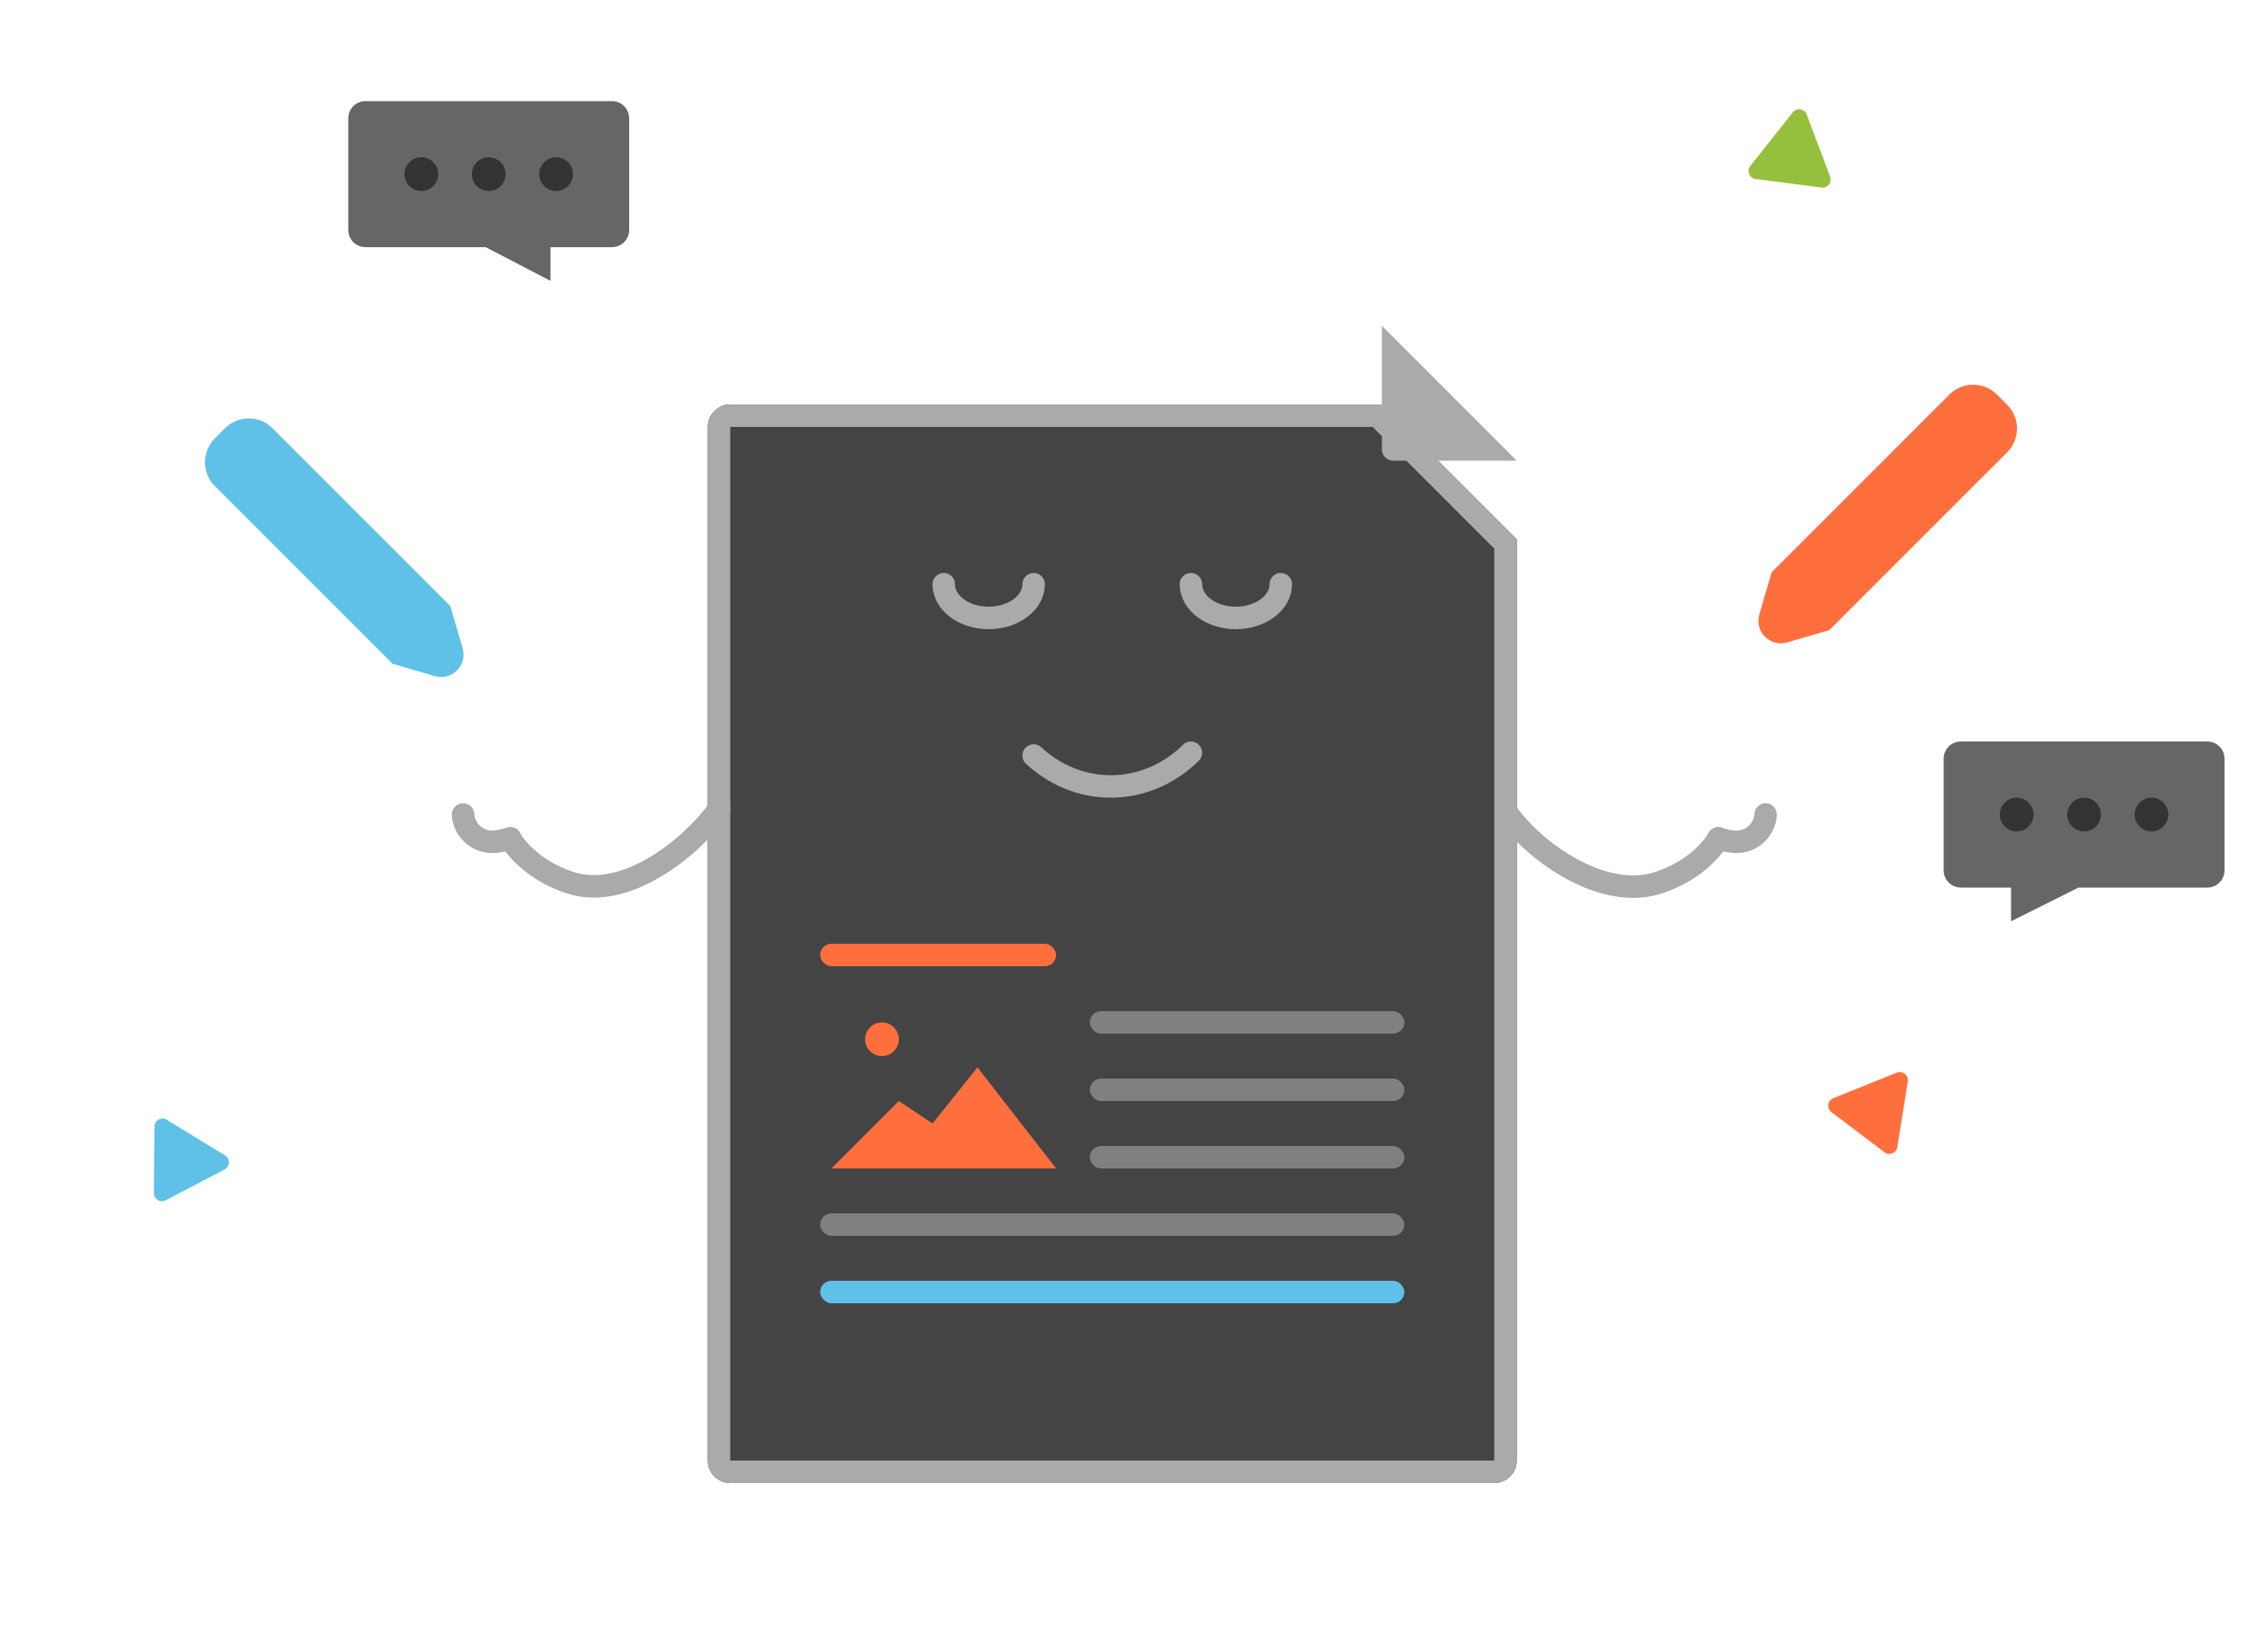<svg width="200" height="147" viewBox="0 0 200 147" fill="none" xmlns="http://www.w3.org/2000/svg">
<g filter="url(#filter0_d_838_73123)">
<path d="M63 31C63 29.895 63.895 29 65 29H123L135 41V123C135 124.105 134.105 125 133 125H65C63.895 125 63 124.105 63 123V31Z" fill="#444444"/>
<path d="M64 31C64 30.448 64.448 30 65 30H122.586L134 41.414V123C134 123.552 133.552 124 133 124H65C64.448 124 64 123.552 64 123V31Z" stroke="#AAAAAA" stroke-width="2"/>
</g>
<rect x="97" y="90" width="28" height="2" rx="1" fill="#808080"/>
<rect x="73" y="84" width="21" height="2" rx="1" fill="#FF6F3D"/>
<rect x="97" y="96" width="28" height="2" rx="1" fill="#808080"/>
<rect x="97" y="102" width="28" height="2" rx="1" fill="#808080"/>
<rect x="73" y="108" width="52" height="2" rx="1" fill="#808080"/>
<rect x="73" y="114" width="52" height="2" rx="1" fill="#5FC1E8"/>
<path d="M80 98L74 104H94L87 95L83 100L80 98Z" fill="#FF6F3D"/>
<circle cx="78.5" cy="92.5" r="1.5" fill="#FF6F3D"/>
<path d="M92 67.248C93.858 68.966 96.255 70 98.87 70C101.609 70 104.108 68.866 106 67" stroke="#AAAAAA" stroke-width="2" stroke-linecap="round"/>
<path d="M123 29L135 41H124C123.448 41 123 40.552 123 40V29Z" fill="#AAAAAA"/>
<path d="M64 72C61.54 75.44 55.673 80.191 50.739 78.562C47.635 77.537 45.973 75.615 45.419 74.619" stroke="#AAAAAA" stroke-width="2" stroke-linecap="round"/>
<path d="M41.216 72.495C41.217 73.048 41.55 73.968 42.374 74.5C43.476 75.211 44.532 74.884 45.421 74.619" stroke="#AAAAAA" stroke-width="2" stroke-linecap="round"/>
<path d="M134.185 72.418C136.645 75.859 142.694 80.191 147.629 78.562C150.732 77.537 152.394 75.615 152.948 74.619" stroke="#AAAAAA" stroke-width="2" stroke-linecap="round"/>
<path d="M157.151 72.495C157.15 73.048 156.817 73.969 155.993 74.5C154.891 75.212 153.835 74.884 152.946 74.62" stroke="#AAAAAA" stroke-width="2" stroke-linecap="round"/>
<path d="M14.745 106.834C14.263 107.085 13.688 106.733 13.693 106.19L13.745 100.27C13.75 99.711 14.363 99.371 14.84 99.663L20.035 102.843C20.512 103.135 20.488 103.836 19.992 104.094L14.745 106.834Z" fill="#5FC1E8"/>
<path d="M162.896 15.729C163.088 16.237 162.668 16.766 162.13 16.696L156.26 15.929C155.706 15.857 155.442 15.207 155.79 14.769L159.574 9.996C159.921 9.558 160.614 9.666 160.811 10.189L162.896 15.729Z" fill="#95C03D"/>
<path d="M168.876 102.1C168.79 102.636 168.164 102.888 167.731 102.56L163.013 98.985C162.567 98.647 162.66 97.953 163.179 97.744L168.831 95.474C169.35 95.265 169.898 95.702 169.81 96.255L168.876 102.1Z" fill="#FF6F3D"/>
<path d="M106 52C106 53.657 107.791 55 110 55C112.209 55 114 53.657 114 52" stroke="#AAAAAA" stroke-width="2" stroke-linecap="round"/>
<path d="M84 52C84 53.657 85.791 55 88 55C90.209 55 92 53.657 92 52" stroke="#AAAAAA" stroke-width="2" stroke-linecap="round"/>
<path d="M31 10.528C31 9.684 31.684 9 32.529 9H54.471C55.316 9 56 9.684 56 10.528V20.471C56 21.316 55.316 22 54.471 22H49V25L43.228 22H32.529C31.684 22 31 21.316 31 20.471V10.528Z" fill="#666666"/>
<circle cx="37.5" cy="15.5" r="1.5" fill="#333333"/>
<circle cx="43.5" cy="15.5" r="1.5" fill="#333333"/>
<circle cx="49.5" cy="15.5" r="1.5" fill="#333333"/>
<path d="M198 67.528C198 66.684 197.316 66 196.471 66H174.528C173.684 66 172.999 66.684 172.999 67.528V77.472C172.999 78.316 173.684 79 174.528 79H178.999V82L184.998 79H196.471C197.316 79 198 78.316 198 77.472V67.528Z" fill="#666666"/>
<circle cx="1.5" cy="1.5" r="1.5" transform="matrix(-1 0 0 1 193 71)" fill="#333333"/>
<circle cx="1.5" cy="1.5" r="1.5" transform="matrix(-1 0 0 1 187 71)" fill="#333333"/>
<circle cx="1.5" cy="1.5" r="1.5" transform="matrix(-1 0 0 1 181 71)" fill="#333333"/>
<path d="M19.121 43.264C17.95 42.092 17.95 40.193 19.121 39.021L20.021 38.121C21.193 36.95 23.092 36.95 24.264 38.121L40.081 53.939L41.178 57.698C41.62 59.214 40.214 60.62 38.698 60.178L34.939 59.081L19.121 43.264Z" fill="#5FC1E8"/>
<path d="M173.506 35.121C174.677 33.95 176.577 33.95 177.748 35.121L178.648 36.021C179.82 37.193 179.82 39.092 178.648 40.264L162.831 56.081L159.072 57.178C157.556 57.62 156.15 56.214 156.592 54.698L157.688 50.939L173.506 35.121Z" fill="#FF6F3D"/>
<defs>
<filter id="filter0_d_838_73123" x="48" y="21" width="102" height="126" filterUnits="userSpaceOnUse" color-interpolation-filters="sRGB">
<feFlood flood-opacity="0" result="BackgroundImageFix"/>
<feColorMatrix in="SourceAlpha" type="matrix" values="0 0 0 0 0 0 0 0 0 0 0 0 0 0 0 0 0 0 127 0" result="hardAlpha"/>
<feOffset dy="7"/>
<feGaussianBlur stdDeviation="7.5"/>
<feColorMatrix type="matrix" values="0 0 0 0 0.333 0 0 0 0 0.333 0 0 0 0 0.333 0 0 0 0.1 0"/>
<feBlend mode="normal" in2="BackgroundImageFix" result="effect1_dropShadow_838_73123"/>
<feBlend mode="normal" in="SourceGraphic" in2="effect1_dropShadow_838_73123" result="shape"/>
</filter>
</defs>
</svg>
